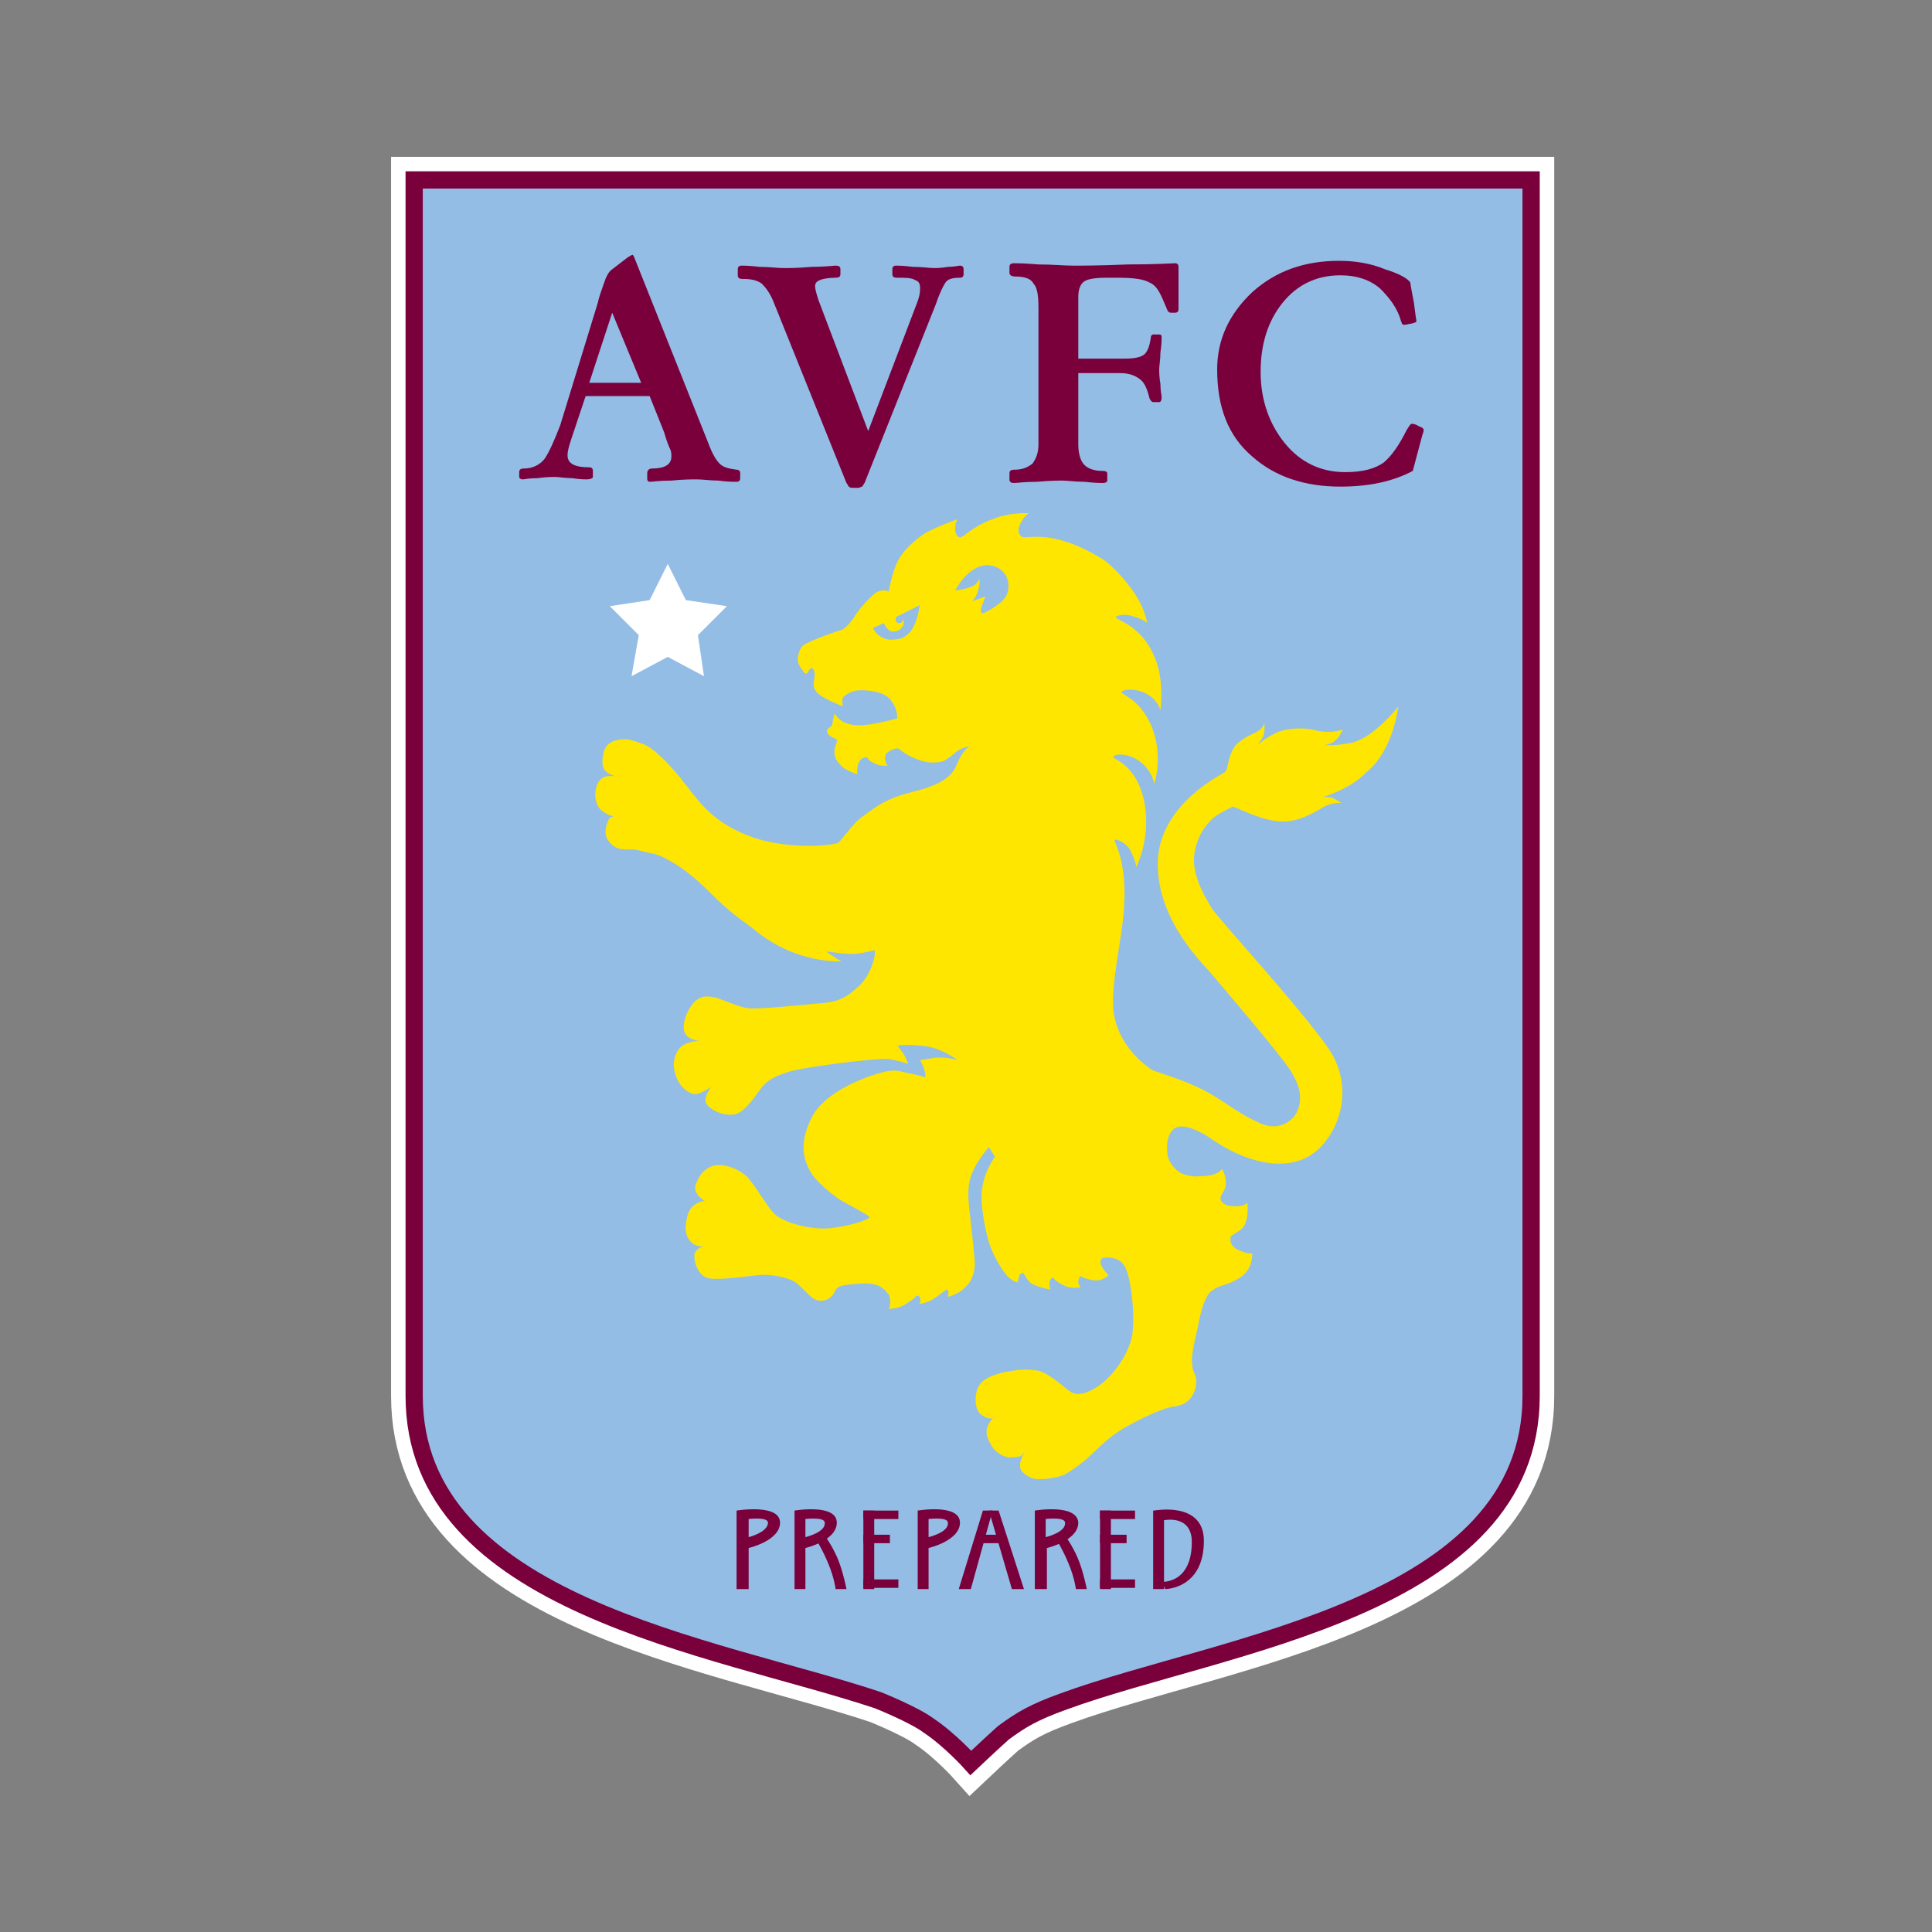 <?xml version="1.0" encoding="utf-8"?>
<!-- Generator: Adobe Illustrator 19.1.0, SVG Export Plug-In . SVG Version: 6.00 Build 0)  -->
<svg version="1.1" id="Layer_1" xmlns="http://www.w3.org/2000/svg" xmlns:xlink="http://www.w3.org/1999/xlink" x="0px" y="0px"
	 viewBox="0 0 160 160" style="enable-background:new 0 0 160 160;" xml:space="preserve">
<rect x="0" y="0" width="160" height="160" fill="#808080" stroke="none"/>
<style type="text/css">
	.st0{clip-path:url(#SVGID_2_);}
	.st1{clip-path:url(#SVGID_4_);fill:none;stroke:#FFFFFF;stroke-width:3.828;stroke-miterlimit:6;}
	.st2{clip-path:url(#SVGID_4_);fill:#94BDE5;}
	.st3{clip-path:url(#SVGID_4_);fill:none;stroke:#7A003C;stroke-width:1.429;stroke-miterlimit:6;}
	.st4{clip-path:url(#SVGID_4_);fill:#FFFFFF;}
	.st5{clip-path:url(#SVGID_4_);fill:#7A003C;}
	.st6{clip-path:url(#SVGID_4_);fill-rule:evenodd;clip-rule:evenodd;fill:#FFE600;}
</style>
<g>
	<defs>
		<rect id="SVGID_1_" x="11.8" y="4.3" width="133.8" height="150.3"/>
	</defs>
	<clipPath id="SVGID_2_">
		<use xlink:href="#SVGID_1_"  style="overflow:visible;"/>
	</clipPath>
	<g class="st0">
		<defs>
			<rect id="SVGID_3_" x="29.7" y="10.2" width="101.8" height="142.4"/>
		</defs>
		<clipPath id="SVGID_4_">
			<use xlink:href="#SVGID_3_"  style="overflow:visible;"/>
		</clipPath>
		<path class="st1" d="M83.1,143.5c1.5-1.1,2.5-1.7,5-2.6c13.1-4.8,38.7-7.7,38.7-25.3V14.9H34.3v100.7c0,17.3,24.9,20.7,38.4,25.2
			c0,0,3,1.2,4.2,2.1c1.8,1.2,3.5,3.1,3.5,3.1S82.2,144.3,83.1,143.5z"/>
		<path class="st2" d="M83.1,143.5c1.5-1.1,2.5-1.7,5-2.6c13.1-4.8,38.7-7.7,38.7-25.3V14.9H34.3v100.7c0,17.3,24.9,20.7,38.4,25.2
			c0,0,3,1.2,4.2,2.1c1.8,1.2,3.5,3.1,3.5,3.1S82.2,144.3,83.1,143.5"/>
		<path class="st3" d="M83.1,143.5c1.5-1.1,2.5-1.7,5-2.6c13.1-4.8,38.7-7.7,38.7-25.3V14.9H34.3v100.7c0,17.3,24.9,20.7,38.4,25.2
			c0,0,3,1.2,4.2,2.1c1.8,1.2,3.5,3.1,3.5,3.1S82.2,144.3,83.1,143.5z"/>
		<polyline class="st4" points="55.3,46.7 56.8,49.7 60.2,50.2 57.8,52.6 58.3,56 55.3,54.4 52.3,56 52.9,52.6 50.5,50.2 53.8,49.7 
					"/>
		<path class="st5" d="M49.5,25.1c0.1-0.5,0.3-1,0.5-1.6c0.2-0.6,0.4-1,0.7-1.2l1.3-1c0.2-0.1,0.3-0.2,0.4-0.2c0,0,0.1,0.1,0.2,0.4
			l6.1,15.3c0.3,0.8,0.6,1.3,0.9,1.6c0.3,0.3,0.7,0.4,1.4,0.5c0.2,0,0.3,0.1,0.3,0.3v0.4c0,0.2-0.1,0.3-0.3,0.3
			c-0.3,0-0.8,0-1.5-0.1c-0.7,0-1.3-0.1-1.8-0.1c-0.4,0-1.1,0-2.1,0.1c-1,0-1.6,0.1-1.8,0.1c-0.1,0-0.2-0.1-0.2-0.2v-0.5
			c0-0.2,0.1-0.4,0.4-0.4c1,0,1.6-0.3,1.6-1c0-0.2,0-0.4-0.1-0.6c-0.1-0.2-0.3-0.7-0.5-1.4l-1.2-3h-5.3l-1.2,3.6
			c-0.2,0.6-0.3,1-0.3,1.3c0,0.7,0.6,1,1.8,1c0.2,0,0.3,0.1,0.3,0.3v0.5c0,0.1-0.2,0.2-0.5,0.2c-0.2,0-0.6,0-1.2-0.1
			c-0.6,0-1.1-0.1-1.4-0.1c-0.3,0-0.8,0-1.5,0.1c-0.7,0-1.1,0.1-1.2,0.1c-0.2,0-0.3-0.1-0.3-0.2v-0.4c0-0.2,0.1-0.3,0.4-0.3
			c0.7,0,1.3-0.3,1.7-0.8c0.4-0.6,0.8-1.5,1.3-2.8 M48.8,31.7L48.8,31.7l4.3,0v0l-2.4-5.8h0L48.8,31.7z"/>
		<path class="st5" d="M71.9,35.7L71.9,35.7l4-10.5c0.2-0.5,0.3-0.9,0.3-1.3c0-0.4-0.1-0.6-0.4-0.7C75.5,23,75,23,74.3,23
			c-0.3,0-0.4-0.1-0.4-0.3v-0.4c0-0.2,0.1-0.3,0.3-0.3c0.2,0,0.6,0,1.4,0.1c0.8,0,1.4,0.1,1.7,0.1c0.3,0,0.6,0,1.2-0.1
			c0.5,0,0.9-0.1,1-0.1c0.2,0,0.3,0.1,0.3,0.3v0.4c0,0.2-0.1,0.3-0.3,0.3c-0.6,0-1,0.1-1.2,0.4c-0.2,0.3-0.5,0.9-0.8,1.8L71.6,40
			c-0.1,0.1-0.1,0.2-0.2,0.3c-0.1,0-0.2,0.1-0.3,0.1h-0.4c-0.2,0-0.3,0-0.4-0.1c-0.1-0.1-0.1-0.2-0.2-0.3l-6-14.9
			c-0.3-0.8-0.7-1.3-1-1.6c-0.4-0.3-0.9-0.4-1.6-0.4c-0.3,0-0.4-0.1-0.4-0.3v-0.5c0-0.2,0.1-0.3,0.3-0.3c0.2,0,0.7,0,1.5,0.1
			c0.8,0,1.5,0.1,2,0.1c0.4,0,1.2,0,2.3-0.1c1.1,0,1.8-0.1,2-0.1c0.3,0,0.4,0.1,0.4,0.3v0.4c0,0.2-0.1,0.3-0.4,0.3
			c-0.6,0-1.1,0.1-1.3,0.2c-0.3,0.1-0.4,0.3-0.4,0.5c0,0.2,0.1,0.6,0.3,1.2"/>
		<path class="st5" d="M89.3,29.7h3.8c0.8,0,1.3-0.1,1.6-0.3c0.3-0.2,0.5-0.7,0.6-1.4c0-0.2,0.1-0.3,0.2-0.3H96
			c0.2,0,0.2,0.1,0.2,0.3c0,0.2,0,0.5-0.1,1.2c0,0.6-0.1,1.1-0.1,1.4c0,0.2,0,0.6,0.1,1.2c0,0.6,0.1,0.9,0.1,1.1
			c0,0.3-0.1,0.4-0.2,0.4h-0.5c-0.1,0-0.2-0.1-0.3-0.3c-0.2-0.8-0.4-1.3-0.8-1.6c-0.4-0.3-0.9-0.5-1.6-0.5h-3.5v5.9
			c0,0.8,0.2,1.4,0.5,1.7c0.3,0.3,0.8,0.5,1.5,0.5c0.3,0,0.4,0.1,0.4,0.2v0.6c0,0.1-0.1,0.2-0.4,0.2c-0.1,0-0.6,0-1.5-0.1
			c-0.8,0-1.4-0.1-1.8-0.1c-0.3,0-1,0-2.1,0.1c-1.1,0-1.7,0.1-1.9,0.1c-0.3,0-0.4-0.1-0.4-0.3v-0.5c0-0.2,0.1-0.3,0.4-0.3
			c0.7,0,1.1-0.2,1.5-0.5c0.3-0.4,0.5-0.9,0.5-1.6V25.5c0-1-0.1-1.7-0.4-2c-0.2-0.4-0.7-0.6-1.5-0.6c-0.3,0-0.5-0.1-0.5-0.3v-0.5
			c0-0.2,0.1-0.3,0.4-0.3c0.2,0,0.8,0,2,0.1c1.2,0,2.1,0.1,2.9,0.1c0.6,0,2.1,0,4.5-0.1c2.4,0,3.7-0.1,3.9-0.1
			c0.2,0,0.3,0.1,0.3,0.3v3.5c0,0.2-0.1,0.3-0.3,0.3H97c-0.2,0-0.3-0.1-0.4-0.4l-0.3-0.7c-0.3-0.7-0.6-1.2-1.1-1.4
			c-0.5-0.3-1.4-0.4-2.7-0.4h-0.8c-1,0-1.6,0.1-1.9,0.3c-0.3,0.2-0.5,0.6-0.5,1.3"/>
		<path class="st5" d="M117.3,26.6c0,0.1-0.1,0.1-0.4,0.2c-0.2,0-0.4,0.1-0.6,0.1c-0.1,0-0.1,0-0.2-0.1c0-0.1-0.1-0.2-0.1-0.3
			c-0.3-1-0.9-1.8-1.7-2.6c-0.8-0.7-1.9-1.1-3.3-1.1c-2,0-3.6,0.8-4.8,2.3c-1.2,1.5-1.8,3.4-1.8,5.7c0,2.3,0.7,4.3,2,5.9
			c1.3,1.6,3,2.4,5,2.4c1.5,0,2.5-0.3,3.2-0.8c0.7-0.6,1.3-1.5,1.9-2.7c0.2-0.3,0.3-0.5,0.4-0.5c0.1,0,0.3,0,0.6,0.2
			c0.3,0.1,0.4,0.2,0.4,0.3c0,0,0,0.2-0.1,0.4L117,39c-1.7,0.9-3.7,1.3-6,1.3c-2.9,0-5.4-0.8-7.3-2.5c-2-1.7-2.9-4.1-2.9-7.2
			c0-2.5,1-4.6,2.9-6.4c2-1.8,4.4-2.6,7.2-2.6c1.3,0,2.6,0.2,3.8,0.7c1.3,0.4,1.9,0.8,2.1,1.1c0,0.1,0.1,0.7,0.3,1.7
			C117.2,26,117.3,26.5,117.3,26.6"/>
		<path class="st5" d="M61,125.1v6.5h1v-3.4c0,0,2.6-0.6,2.6-2.1C64.6,124.5,61,125.1,61,125.1 M62,127.3v-1.5c0,0,1.6-0.2,1.6,0.3
			C63.6,126.9,62,127.3,62,127.3z"/>
		<path class="st5" d="M76,125.1v6.5h0.9v-3.4c0,0,2.6-0.6,2.6-2.1C79.5,124.5,76,125.1,76,125.1 M76.9,127.3v-1.5
			c0,0,1.6-0.2,1.6,0.3C78.6,126.9,76.9,127.3,76.9,127.3z"/>
		<path class="st5" d="M65.8,125.1v6.5h0.9v-3.4c0,0,2.6-0.6,2.6-2.1C69.3,124.5,65.8,125.1,65.8,125.1 M66.7,127.3v-1.5
			c0,0,1.6-0.2,1.6,0.3C68.4,126.9,66.7,127.3,66.7,127.3z"/>
		<path class="st5" d="M69.2,131.6c0,0-0.1-0.9-0.6-2.1c-0.5-1.2-0.9-1.8-0.9-1.8l0.7-0.4c0,0,0.7,1,1.1,2.1
			c0.4,1.1,0.6,2.2,0.6,2.2"/>
		<path class="st5" d="M85.7,125.1v6.5h1v-3.4c0,0,2.6-0.6,2.6-2.1C89.2,124.5,85.7,125.1,85.7,125.1 M86.6,127.3v-1.5
			c0,0,1.6-0.2,1.6,0.3C88.3,126.9,86.6,127.3,86.6,127.3z"/>
		<path class="st5" d="M89.1,131.6c0,0-0.1-0.9-0.6-2.1c-0.5-1.2-0.9-1.8-0.9-1.8l0.7-0.4c0,0,0.7,1,1.1,2.1
			c0.4,1.1,0.6,2.2,0.6,2.2"/>
		<rect x="71.5" y="125.1" class="st5" width="0.9" height="6.5"/>
		<rect x="71.5" y="125.1" class="st5" width="2.9" height="0.7"/>
		<rect x="71.5" y="130.8" class="st5" width="2.9" height="0.7"/>
		<rect x="71.5" y="127.1" class="st5" width="2.2" height="0.7"/>
		<rect x="91.1" y="125.1" class="st5" width="0.9" height="6.5"/>
		<rect x="91.1" y="125.1" class="st5" width="2.9" height="0.7"/>
		<rect x="91.1" y="130.8" class="st5" width="2.9" height="0.7"/>
		<rect x="91.1" y="127.1" class="st5" width="2.2" height="0.7"/>
		<polyline class="st5" points="79.4,131.6 81.4,125.1 82.2,125.1 80.4,131.6 		"/>
		<polyline class="st5" points="84.8,131.6 82.7,125.1 81.9,125.1 83.8,131.6 		"/>
		<rect x="81" y="127.1" class="st5" width="2.2" height="0.7"/>
		<rect x="95.5" y="125.1" class="st5" width="0.9" height="6.5"/>
		<path class="st5" d="M96.5,131.6c0,0,3.2,0,3.2-4c0-3.3-4.1-2.5-4.1-2.5l0.8,0.8c0,0,2.3-0.5,2.3,1.8c0,3.5-2.5,3.3-2.5,3.3"/>
		<path class="st6" d="M115.8,58.5c0,0-1.9,2.5-3.8,3c-1.4,0.3-2.4,0.2-2.4,0.2s0.5,0,0.9-0.3c0.5-0.4,0.7-1,0.7-1s-0.8,0.4-2.2,0.1
			c-0.6-0.2-2-0.3-3.1,0.1c-0.8,0.3-1.8,1.1-1.8,1.1s0.3-0.3,0.5-0.7c0.2-0.5,0.1-1.1,0.1-1.1s-0.1,0.5-0.8,0.8
			c-0.4,0.2-1.3,0.6-1.7,1.2c-0.5,0.8-0.5,1.7-0.7,2c-0.2,0.2-5.2,2.5-5.6,7.1c-0.3,4.6,3.1,8.2,4.3,9.5c1.1,1.3,5.9,6.9,6.7,8.2
			c0.6,1,1.1,2.1,0.5,3.4c-0.4,0.8-1.6,1.7-3.3,0.8c-1.8-0.8-3-2-5-2.9c-1.5-0.7-3.3-1.2-3.7-1.4c-0.3-0.2-2.9-1.9-3.2-5
			c-0.2-2.4,0.8-6.1,0.9-8.7c0.2-3.6-0.8-5.1-0.8-5.3c0-0.2,0.9,0.1,1.3,0.8c0.5,1,0.5,1.4,0.5,1.4s1.2-2.3,0.7-5.2
			c-0.6-3.3-2.6-3.7-2.6-3.9c0-0.2,0.6-0.3,1.3-0.1c1.8,0.6,2.1,2.3,2.1,2.3s0.8-2.4-0.3-4.9c-1-2.2-2.4-2.4-2.4-2.7
			c0-0.1,0.5-0.3,1.4-0.1c1.5,0.4,1.8,1.6,1.8,1.6s0.3-2.1-0.3-3.9c-1.1-3.2-3.4-3.5-3.4-3.8c0-0.1,0.7-0.3,1.3-0.1
			c1.1,0.3,1.3,0.6,1.3,0.6s-0.1-0.8-0.7-1.9c-0.7-1.3-2.3-3-3-3.4c-3.7-2.3-5.8-1.8-6.5-1.8c-0.2,0-0.6-0.3-0.4-0.9
			c0.3-0.8,0.8-1.1,0.8-1.1s-1.6-0.1-3,0.5c-1.7,0.6-2.5,1.6-2.7,1.5c-0.2,0-0.4-0.3-0.4-0.7c0-0.6,0.2-0.8,0.2-0.8s-2,0.7-2.9,1.3
			c-0.7,0.5-1.7,1.3-2.2,2.5c-0.4,1-0.6,2.2-0.6,2.2s-0.4-0.3-1.1,0.1c-0.6,0.5-1.4,1.4-1.7,1.9c-0.3,0.5-0.8,1.1-1.2,1.2
			c-0.4,0.1-2.6,0.9-3,1.2c-0.4,0.2-0.6,1.1-0.5,1.4c0,0.2,0.2,0.5,0.5,0.9c0.2,0.2,0.3,0,0.4-0.2c0.1-0.1,0.2-0.2,0.2-0.2
			c0.5,0.2,0.1,1.3,0.2,1.6c0.1,0.4,0.5,0.7,0.9,0.9c0.5,0.3,1.5,0.7,1.5,0.7s-0.1-0.5,0-0.7c0.1-0.2,0.6-0.5,1-0.6
			c0.8-0.1,2,0,2.7,0.5c0.9,0.8,0.8,1.8,0.8,1.8S72.8,59.9,72,60c-0.8,0.1-1.3,0.1-1.9-0.1c-0.6-0.2-1-0.8-1-0.8s-0.2,0.9-0.2,1
			c-0.1,0.1-0.5,0.3-0.4,0.5c0.1,0.5,0.8,0.5,0.8,0.7c0.1,0.2-0.4,0.7-0.1,1.5c0.2,0.4,0.6,0.8,1,1c0.4,0.2,0.8,0.3,0.8,0.3
			s-0.1-0.6,0.2-1.1c0.2-0.3,0.6-0.3,0.6-0.3c0.1,0.1,0.1,0.3,0.6,0.5c0.5,0.3,1.1,0.2,1.1,0.2s-0.4-0.6-0.1-1
			c0.3-0.3,0.9-0.5,1-0.4c0.1,0,0.6,0.6,1.9,1c0.6,0.2,1.4,0.2,1.9,0c1-0.6,1-1,2.1-1.2c0,0-0.6,0.3-1.1,1.6
			c-0.5,1.2-1.8,1.6-2.6,1.9c-1,0.3-2.1,0.5-3.1,1c-0.7,0.3-1.5,0.9-2.3,1.5c-0.8,0.7-1.5,1.8-1.8,2c-0.4,0.2-3.8,0.6-6.9-0.4
			c-3.2-1.1-4.4-2.7-5.7-4.4c-1.4-1.8-2.7-3.1-3.6-3.4c-0.8-0.3-1.4-0.5-2.1-0.3c-0.6,0.1-1,0.5-1.1,1c-0.2,0.8-0.1,1.3,0.1,1.5
			c0.2,0.3,0.9,0.5,0.9,0.5s-0.9-0.2-1.3,0.3c-0.5,0.5-0.6,1.9,0.1,2.5c0.6,0.5,1.1,0.5,1.1,0.5s-0.4,0-0.5,0.3
			c-0.2,0.4-0.4,1.1-0.1,1.6c0.8,1.2,1.6,0.7,2.5,0.9c1.2,0.3,1.7,0.3,2.5,0.8c1.4,0.7,2.7,1.9,4,3.2c1.5,1.5,2.9,2.3,3.3,2.7
			c3.5,2.8,7.1,2.5,7.1,2.5s-0.3-0.1-0.7-0.4c-0.3-0.2-0.6-0.4-0.5-0.4c0.2,0,1.1,0.2,2.2,0.2c1.1-0.1,1.6-0.3,1.7-0.3
			c0.2,0-0.1,1.9-1.3,3c-1.2,1.1-1.9,1.3-3.3,1.4c-1.1,0.1-5,0.5-5.8,0.4c-0.9-0.1-2.3-0.8-2.8-0.9c-0.6-0.1-1-0.2-1.6,0.3
			c-0.6,0.5-1.2,1.9-0.9,2.6c0.3,0.7,1.3,0.7,1.3,0.7s-1.3,0-1.8,0.7c-0.4,0.6-0.6,1.4-0.1,2.5c0.3,0.7,1.1,1.3,1.6,1.2
			c0.5-0.1,1.2-0.6,1.2-0.6s-0.7,0.9-0.4,1.4c0.3,0.5,1.3,1,2.2,0.9c0.8,0,1.7-1.3,2.2-2c0.6-0.9,1.4-1.2,2.3-1.5
			c1-0.4,7.4-1.2,8.4-1.1c1,0.2,1,0.2,1.6,0.4c0,0-0.1-0.3-0.3-0.7c-0.3-0.5-0.6-0.7-0.5-0.8c0.1-0.1,1.5-0.1,2.6,0.1
			c1.3,0.3,2.3,1.1,2.3,1.1s-0.9-0.3-1.9-0.2c-0.6,0.1-1.2,0.2-1.2,0.2c0.1,0.2,0.1,0.2,0.2,0.4c0.2,0.4,0.3,1,0.2,1
			c-0.1,0-0.6-0.2-1.3-0.3c-0.8-0.2-1.1-0.3-1.7-0.2c-0.4,0-4.9,1.2-6.3,3.7c-1.3,2.4-0.6,3.9-0.2,4.6c0.4,0.8,1.7,1.8,2.1,2.1
			c0.6,0.5,2.8,1.5,2.8,1.7c0,0.2-1.5,0.7-3.1,0.9c-1.6,0.2-4-0.4-4.8-1.2c-0.5-0.5-1.5-2.2-2.1-2.9c-0.6-0.7-2.1-1.4-3.1-1
			c-0.7,0.3-1,0.8-1.2,1.3c-0.3,0.5,0,1,0.2,1.2c0.1,0.1,0.5,0.4,0.5,0.4s-0.4-0.1-0.9,0.3c-0.4,0.3-0.6,0.7-0.7,1.6
			c-0.1,0.8,0.2,1.3,0.6,1.6c0.4,0.3,0.9,0.2,0.9,0.2s-0.8,0.2-0.8,0.8c0,0.6,0.3,1.5,1,1.8c0.7,0.3,3.2-0.1,4.3-0.2
			c0.8-0.1,2.3,0.1,3.1,0.6c0.5,0.4,0.9,0.9,1.4,1.3c0.4,0.3,1,0.3,1.4,0c0.4-0.3,0.4-0.6,0.6-0.8c0.2-0.2,0.4-0.3,2-0.4
			c1.4-0.1,1.9,0.4,2.2,0.8c0.1,0.1,0.1,0,0.2,0.4c0.1,0.6-0.1,0.9-0.1,0.9s0.8,0,1.4-0.4c0.3-0.2,0.8-0.5,0.8-0.6
			c0.1-0.1,0.3-0.2,0.4,0.1c0.1,0.4-0.1,0.5-0.1,0.5s0.8-0.1,1.3-0.5c0.6-0.4,0.8-0.6,1-0.7c0.1,0,0.2,0.1,0.1,0.6
			c0,0,2.5-0.5,2.2-3.2c-0.3-3.6-0.7-5-0.4-6.4c0.3-1.4,1.6-2.8,1.6-2.8l0.5,0.8c0,0-1,1.3-1.1,3c-0.1,1,0.3,3.1,0.6,4.1
			c0.4,1.2,1,2.1,1.3,2.5c0.6,0.8,1.1,0.8,1.1,0.8s0-0.2,0.1-0.5c0.1-0.3,0.3-0.3,0.3-0.3c0.1,0,0.2,0.4,0.6,0.8
			c0.5,0.4,1.7,0.6,1.7,0.6s-0.1-0.2-0.1-0.5c0-0.3,0.2-0.5,0.3-0.5c0.1,0,0,0.2,0.8,0.6c0.7,0.4,1.5,0.2,1.5,0.2s-0.2-0.2-0.2-0.4
			c0-0.3,0.1-0.5,0.2-0.5c0.1,0,0,0.1,0.9,0.3c0.9,0.2,1.4-0.4,1.4-0.4s-0.4-0.4-0.6-0.8c-0.1-0.2-0.1-0.5,0.1-0.6
			c0.1-0.1,1.3-0.2,1.8,0.6c0.5,0.7,0.9,3.7,0.7,5.5c-0.1,1.3-1.3,3.5-3,4.6c-1.5,0.9-2,0.5-2.5,0.1c-0.6-0.5-1.7-1.4-2.4-1.5
			c-0.7-0.1-1.4-0.1-1.9,0c-0.5,0.1-0.2,0-1.1,0.2c-0.6,0.2-1.5,0.4-1.9,1.2c-0.3,0.6-0.3,1.8,0.2,2.2c0.5,0.4,1,0.5,1.2,0.2
			c0,0-0.3,0.2-0.5,0.6c-0.3,0.5-0.3,1,0.2,1.8c0.4,0.7,1.2,1,1.5,1c0.6,0,0.9-0.1,0.9-0.1s0.1,0,0.4-0.4c0,0-0.7,1-0.3,1.6
			c0.2,0.3,0.8,0.7,1.4,0.7c0.9,0,1.8-0.2,2.2-0.4c0.7-0.4,1.2-0.8,1.7-1.2c0.9-0.8,1.7-1.7,2.8-2.4c0.6-0.4,3.2-1.8,4.4-2
			c0.7-0.1,1-0.2,1.4-0.6c0.4-0.4,0.8-1.4,0.4-2.2c-0.4-0.9-0.1-2.1,0.3-3.8c0.3-1.7,0.7-2.8,1.3-3.1c0.5-0.4,1.1-0.3,2.2-1
			c1.1-0.7,1-2,1-2s-0.3,0.1-1.2-0.3c-0.7-0.4-0.6-0.8-0.6-1c0-0.2,0.2-0.2,0.9-0.7c0.7-0.6,0.5-2.2,0.5-2.2s-0.2,0.3-1,0.3
			c-0.5,0-1-0.1-1.2-0.5c-0.1-0.5,0.3-0.6,0.4-1.2c0.1-0.8-0.3-1.4-0.3-1.4s-0.3,0.6-1.7,0.6c-0.8,0.1-1.3-0.1-1.6-0.2
			c-0.5-0.2-1.1-0.9-1.2-1.5c-0.2-1.3,0.2-1.9,0.4-2.1c0.5-0.6,1.7-0.3,3.2,0.7c1.7,1.2,4.9,2.8,7.6,1.7c2.5-1,4.7-5.4,2.1-9.2
			c-2.3-3.3-8.8-10.4-9.6-11.5c-0.6-1-1.7-2.8-1.5-4.5c0.2-1.5,0.9-2.4,1.5-3c0.6-0.5,1.5-0.9,1.7-1c0.2,0,2,1,3.6,1.2
			c1.5,0.2,2.8-0.5,3.8-1.1c0.8-0.5,1.6-0.4,1.6-0.4c-0.4-0.2-0.3-0.2-0.7-0.4c-0.2-0.1-0.8-0.1-0.8-0.1s2.3-0.7,3.5-2
			C115.4,62.2,115.8,58.5,115.8,58.5 M75.7,51.8c-0.2,0.5-0.7,1-1.2,1.1c-0.5,0.1-0.9,0.1-1.2,0c-0.8-0.3-1-0.9-1-0.9l0.9-0.4
			c0.2,0.5,0.5,0.7,0.8,0.7c0.4,0,0.6-0.2,0.8-0.5c0.1-0.2,0-0.5,0-0.5s-0.1,0.3-0.3,0.3c-0.2,0-0.4-0.1-0.3-0.5l2-1
			C76.1,50.2,76.1,51,75.7,51.8z M83.3,49.4c-0.5,0.8-1.9,1.4-1.9,1.4s-0.3,0-0.1-0.6c0.2-0.5,0.3-0.8,0.3-0.8l-1.1,0.4
			c0,0,0.4-0.4,0.5-0.9c0.2-0.6,0.1-1,0.1-1s-0.1,0.5-0.7,0.7c-0.4,0.2-1.3,0.3-1.3,0.3s1.1-2.2,2.8-2.1
			C83.5,47,83.8,48.5,83.3,49.4z"/>
	</g>
</g>
</svg>
